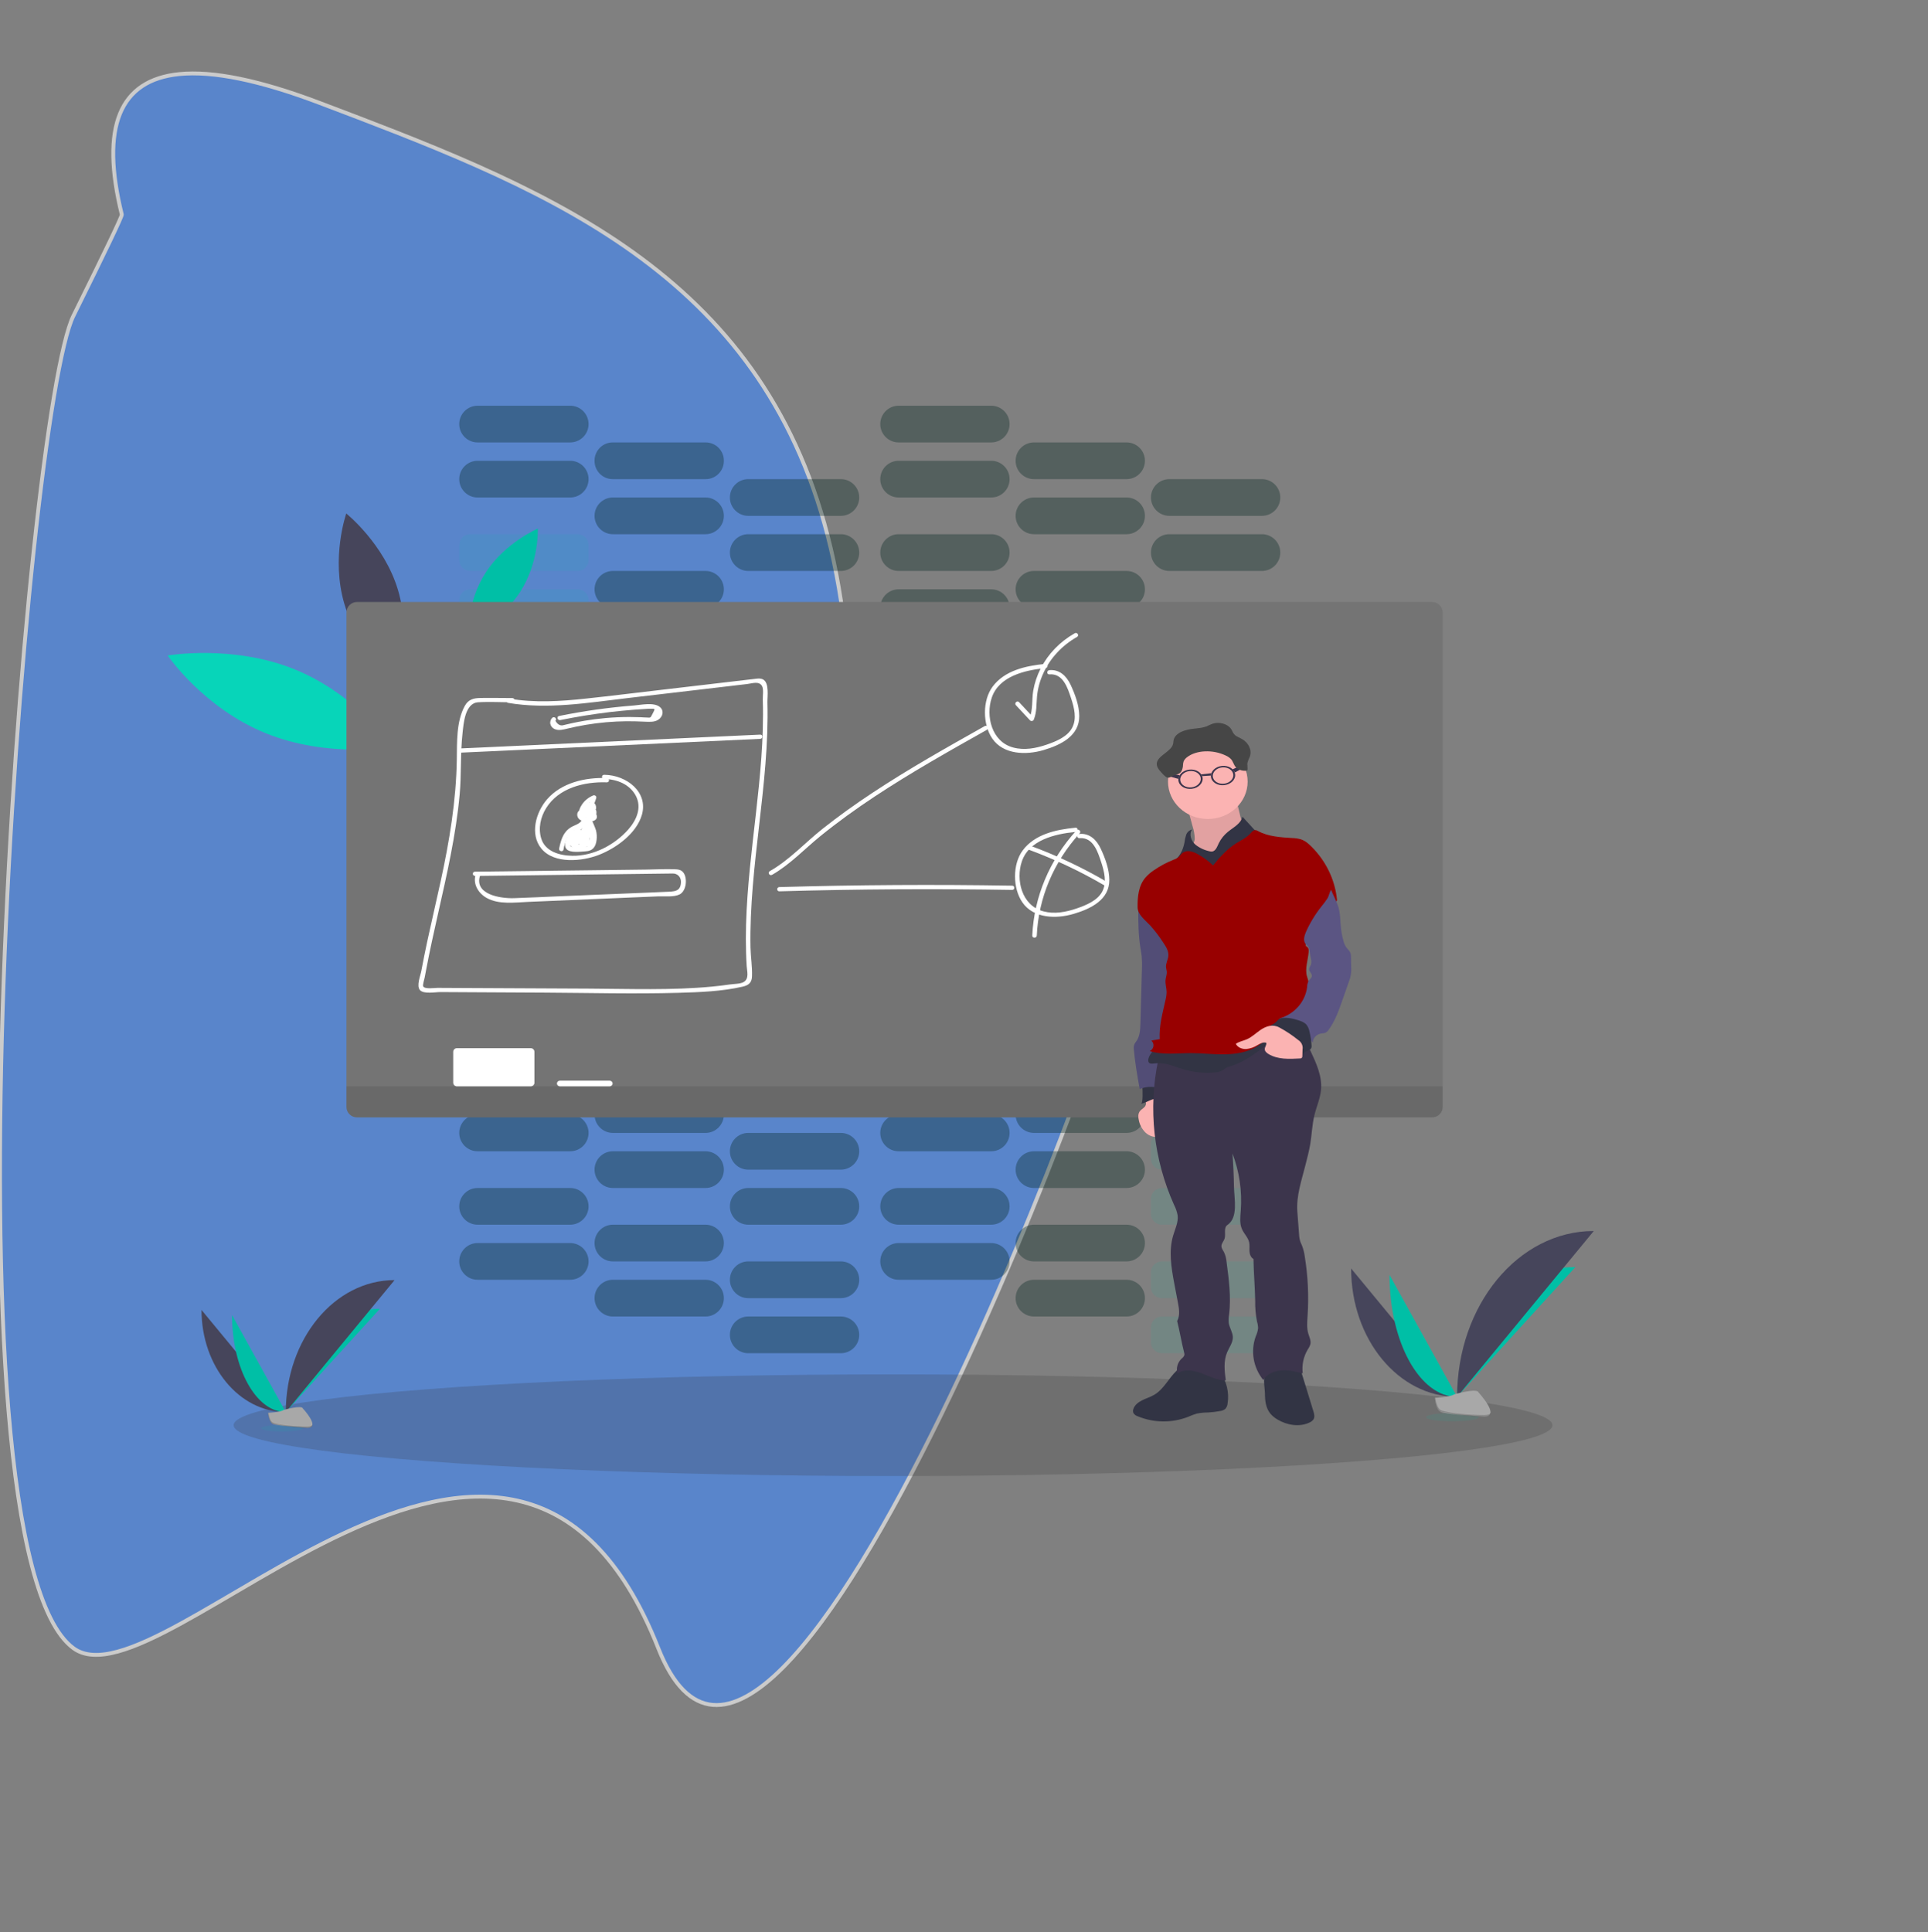 <?xml version="1.0" encoding="UTF-8" standalone="no"?><!-- Generator: Gravit.io --><svg xmlns="http://www.w3.org/2000/svg" xmlns:xlink="http://www.w3.org/1999/xlink" style="isolation:isolate" viewBox="0 0 499 500" width="499pt" height="500pt"><rect x="0" y="0" width="499" height="500" fill="#808080" stroke="none"/><defs><clipPath id="_clipPath_4k4k3A0QfoZRS8yXBX85HwP5mhrJqcZu"><rect width="499" height="500"/></clipPath></defs><g clip-path="url(#_clipPath_4k4k3A0QfoZRS8yXBX85HwP5mhrJqcZu)"><g opacity="0.72" style="mix-blend-mode:divide;"><path d=" M 31.524 55.538 Q 23.147 21.508 46.399 19.172 C 55.158 18.292 67.284 20.785 82.775 26.652 C 89.419 29.168 96.032 31.674 102.559 34.244 C 159.264 56.563 209.565 83.628 218.65 162.961 C 228.781 251.426 289.568 233.372 291.951 241.496 C 294.335 249.621 201.066 504.213 170.379 426.552 C 132.406 330.45 41.828 443.298 19.009 426.552 C -16.646 400.385 6.495 106.993 19.009 81.717 Q 31.524 56.441 31.524 55.538 Z " fill="rgb(74,134,232)" style=":undefined;" vector-effect="non-scaling-stroke" stroke-width="1" stroke="rgb(232,232,232)" stroke-linejoin="miter" stroke-linecap="square" stroke-miterlimit="3"/></g><g><g style="mix-blend-mode:normal;" opacity="0.1"><path d="M 121.662 152.51 L 149.528 152.51 C 151.074 152.51 152.33 153.765 152.33 155.312 L 152.33 159.208 C 152.33 160.755 151.074 162.01 149.528 162.01 L 121.662 162.01 C 120.116 162.01 118.86 160.755 118.86 159.208 L 118.86 155.312 C 118.86 153.765 120.116 152.51 121.662 152.51 Z" style="stroke:none;fill:#00BFA6;stroke-miterlimit:10;"/></g><g style="mix-blend-mode:normal;" opacity="0.1"><path d="M 156.682 162.01 L 184.548 162.01 C 186.094 162.01 187.35 163.265 187.35 164.812 L 187.35 168.708 C 187.35 170.255 186.094 171.51 184.548 171.51 L 156.682 171.51 C 155.136 171.51 153.88 170.255 153.88 168.708 L 153.88 164.812 C 153.88 163.265 155.136 162.01 156.682 162.01 Z" style="stroke:none;fill:#00BFA6;stroke-miterlimit:10;"/></g><g style="mix-blend-mode:normal;" opacity="0.1"><path d="M 191.712 171.51 L 219.578 171.51 C 221.124 171.51 222.38 172.765 222.38 174.312 L 222.38 178.208 C 222.38 179.755 221.124 181.01 219.578 181.01 L 191.712 181.01 C 190.166 181.01 188.91 179.755 188.91 178.208 L 188.91 174.312 C 188.91 172.765 190.166 171.51 191.712 171.51 Z" style="stroke:none;fill:#00BFA6;stroke-miterlimit:10;"/></g><g style="mix-blend-mode:normal;" opacity="0.1"><path d="M 121.662 138.25 L 149.528 138.25 C 151.074 138.25 152.33 139.507 152.33 141.055 L 152.33 144.955 C 152.33 146.503 151.074 147.76 149.528 147.76 L 121.662 147.76 C 120.116 147.76 118.86 146.503 118.86 144.955 L 118.86 141.055 C 118.86 139.507 120.116 138.25 121.662 138.25 Z" style="stroke:none;fill:#00BFA6;stroke-miterlimit:10;"/></g><g style="mix-blend-mode:normal;" opacity="0.35"><path d="M 158.631 147.76 L 182.599 147.76 C 185.221 147.76 187.35 149.888 187.35 152.51 L 187.35 152.51 C 187.35 155.132 185.221 157.26 182.599 157.26 L 158.631 157.26 C 156.009 157.26 153.88 155.132 153.88 152.51 L 153.88 152.51 C 153.88 149.888 156.009 147.76 158.631 147.76 Z" style="stroke:none;fill:#032420;stroke-miterlimit:10;"/></g><g style="mix-blend-mode:normal;" opacity="0.1"><path d="M 191.712 157.26 L 219.578 157.26 C 221.124 157.26 222.38 158.515 222.38 160.062 L 222.38 163.958 C 222.38 165.505 221.124 166.76 219.578 166.76 L 191.712 166.76 C 190.166 166.76 188.91 165.505 188.91 163.958 L 188.91 160.062 C 188.91 158.515 190.166 157.26 191.712 157.26 Z" style="stroke:none;fill:#00BFA6;stroke-miterlimit:10;"/></g><g style="mix-blend-mode:normal;" opacity="0.35"><path d="M 232.581 152.51 L 256.549 152.51 C 259.171 152.51 261.3 154.638 261.3 157.26 L 261.3 157.26 C 261.3 159.882 259.171 162.01 256.549 162.01 L 232.581 162.01 C 229.959 162.01 227.83 159.882 227.83 157.26 L 227.83 157.26 C 227.83 154.638 229.959 152.51 232.581 152.51 Z" style="stroke:none;fill:#032420;stroke-miterlimit:10;"/></g><g style="mix-blend-mode:normal;" opacity="0.1"><path d="M 265.662 162.01 L 293.528 162.01 C 295.074 162.01 296.33 163.265 296.33 164.812 L 296.33 168.708 C 296.33 170.255 295.074 171.51 293.528 171.51 L 265.662 171.51 C 264.116 171.51 262.86 170.255 262.86 168.708 L 262.86 164.812 C 262.86 163.265 264.116 162.01 265.662 162.01 Z" style="stroke:none;fill:#00BFA6;stroke-miterlimit:10;"/></g><g style="mix-blend-mode:normal;" opacity="0.1"><path d="M 300.692 171.51 L 328.558 171.51 C 330.104 171.51 331.36 172.765 331.36 174.312 L 331.36 178.208 C 331.36 179.755 330.104 181.01 328.558 181.01 L 300.692 181.01 C 299.146 181.01 297.89 179.755 297.89 178.208 L 297.89 174.312 C 297.89 172.765 299.146 171.51 300.692 171.51 Z" style="stroke:none;fill:#00BFA6;stroke-miterlimit:10;"/></g><g style="mix-blend-mode:normal;" opacity="0.35"><path d="M 232.581 138.25 L 256.549 138.25 C 259.171 138.25 261.3 140.381 261.3 143.005 L 261.3 143.005 C 261.3 145.629 259.171 147.76 256.549 147.76 L 232.581 147.76 C 229.959 147.76 227.83 145.629 227.83 143.005 L 227.83 143.005 C 227.83 140.381 229.959 138.25 232.581 138.25 Z" style="stroke:none;fill:#032420;stroke-miterlimit:10;"/></g><g style="mix-blend-mode:normal;" opacity="0.35"><path d="M 267.611 147.76 L 291.579 147.76 C 294.201 147.76 296.33 149.888 296.33 152.51 L 296.33 152.51 C 296.33 155.132 294.201 157.26 291.579 157.26 L 267.611 157.26 C 264.989 157.26 262.86 155.132 262.86 152.51 L 262.86 152.51 C 262.86 149.888 264.989 147.76 267.611 147.76 Z" style="stroke:none;fill:#032420;stroke-miterlimit:10;"/></g><g style="mix-blend-mode:normal;" opacity="0.1"><path d="M 300.692 157.26 L 328.558 157.26 C 330.104 157.26 331.36 158.515 331.36 160.062 L 331.36 163.958 C 331.36 165.505 330.104 166.76 328.558 166.76 L 300.692 166.76 C 299.146 166.76 297.89 165.505 297.89 163.958 L 297.89 160.062 C 297.89 158.515 299.146 157.26 300.692 157.26 Z" style="stroke:none;fill:#00BFA6;stroke-miterlimit:10;"/></g><g style="mix-blend-mode:normal;" opacity="0.35"><path d="M 123.611 119.25 L 147.579 119.25 C 150.201 119.25 152.33 121.378 152.33 124 L 152.33 124 C 152.33 126.622 150.201 128.75 147.579 128.75 L 123.611 128.75 C 120.989 128.75 118.86 126.622 118.86 124 L 118.86 124 C 118.86 121.378 120.989 119.25 123.611 119.25 Z" style="stroke:none;fill:#032420;stroke-miterlimit:10;"/></g><g style="mix-blend-mode:normal;" opacity="0.35"><path d="M 158.631 128.75 L 182.599 128.75 C 185.221 128.75 187.35 130.878 187.35 133.5 L 187.35 133.5 C 187.35 136.122 185.221 138.25 182.599 138.25 L 158.631 138.25 C 156.009 138.25 153.88 136.122 153.88 133.5 L 153.88 133.5 C 153.88 130.878 156.009 128.75 158.631 128.75 Z" style="stroke:none;fill:#032420;stroke-miterlimit:10;"/></g><g style="mix-blend-mode:normal;" opacity="0.35"><path d="M 193.661 138.25 L 217.629 138.25 C 220.251 138.25 222.38 140.381 222.38 143.005 L 222.38 143.005 C 222.38 145.629 220.251 147.76 217.629 147.76 L 193.661 147.76 C 191.039 147.76 188.91 145.629 188.91 143.005 L 188.91 143.005 C 188.91 140.381 191.039 138.25 193.661 138.25 Z" style="stroke:none;fill:#032420;stroke-miterlimit:10;"/></g><g style="mix-blend-mode:normal;" opacity="0.35"><path d="M 123.611 105 L 147.579 105 C 150.201 105 152.33 107.128 152.33 109.75 L 152.33 109.75 C 152.33 112.372 150.201 114.5 147.579 114.5 L 123.611 114.5 C 120.989 114.5 118.86 112.372 118.86 109.75 L 118.86 109.75 C 118.86 107.128 120.989 105 123.611 105 Z" style="stroke:none;fill:#032420;stroke-miterlimit:10;"/></g><g style="mix-blend-mode:normal;" opacity="0.35"><path d="M 158.583 114.5 L 182.647 114.5 C 185.243 114.5 187.35 116.607 187.35 119.203 L 187.35 119.298 C 187.35 121.893 185.243 124 182.647 124 L 158.583 124 C 155.987 124 153.88 121.893 153.88 119.298 L 153.88 119.203 C 153.88 116.607 155.987 114.5 158.583 114.5 Z" style="stroke:none;fill:#032420;stroke-miterlimit:10;"/></g><g style="mix-blend-mode:normal;" opacity="0.35"><path d="M 193.661 124 L 217.629 124 C 220.251 124 222.38 126.128 222.38 128.75 L 222.38 128.75 C 222.38 131.372 220.251 133.5 217.629 133.5 L 193.661 133.5 C 191.039 133.5 188.91 131.372 188.91 128.75 L 188.91 128.75 C 188.91 126.128 191.039 124 193.661 124 Z" style="stroke:none;fill:#032420;stroke-miterlimit:10;"/></g><g style="mix-blend-mode:normal;" opacity="0.35"><path d="M 232.581 119.25 L 256.549 119.25 C 259.171 119.25 261.3 121.378 261.3 124 L 261.3 124 C 261.3 126.622 259.171 128.75 256.549 128.75 L 232.581 128.75 C 229.959 128.75 227.83 126.622 227.83 124 L 227.83 124 C 227.83 121.378 229.959 119.25 232.581 119.25 Z" style="stroke:none;fill:#032420;stroke-miterlimit:10;"/></g><g style="mix-blend-mode:normal;" opacity="0.35"><path d="M 267.611 128.75 L 291.579 128.75 C 294.201 128.75 296.33 130.878 296.33 133.5 L 296.33 133.5 C 296.33 136.122 294.201 138.25 291.579 138.25 L 267.611 138.25 C 264.989 138.25 262.86 136.122 262.86 133.5 L 262.86 133.5 C 262.86 130.878 264.989 128.75 267.611 128.75 Z" style="stroke:none;fill:#032420;stroke-miterlimit:10;"/></g><g style="mix-blend-mode:normal;" opacity="0.35"><path d="M 302.641 138.25 L 326.609 138.25 C 329.231 138.25 331.36 140.381 331.36 143.005 L 331.36 143.005 C 331.36 145.629 329.231 147.76 326.609 147.76 L 302.641 147.76 C 300.019 147.76 297.89 145.629 297.89 143.005 L 297.89 143.005 C 297.89 140.381 300.019 138.25 302.641 138.25 Z" style="stroke:none;fill:#032420;stroke-miterlimit:10;"/></g><g style="mix-blend-mode:normal;" opacity="0.35"><path d="M 232.581 105 L 256.549 105 C 259.171 105 261.3 107.128 261.3 109.75 L 261.3 109.75 C 261.3 112.372 259.171 114.5 256.549 114.5 L 232.581 114.5 C 229.959 114.5 227.83 112.372 227.83 109.75 L 227.83 109.75 C 227.83 107.128 229.959 105 232.581 105 Z" style="stroke:none;fill:#032420;stroke-miterlimit:10;"/></g><g style="mix-blend-mode:normal;" opacity="0.35"><path d="M 267.611 114.5 L 291.579 114.5 C 294.201 114.5 296.33 116.628 296.33 119.25 L 296.33 119.25 C 296.33 121.872 294.201 124 291.579 124 L 267.611 124 C 264.989 124 262.86 121.872 262.86 119.25 L 262.86 119.25 C 262.86 116.628 264.989 114.5 267.611 114.5 Z" style="stroke:none;fill:#032420;stroke-miterlimit:10;"/></g><g style="mix-blend-mode:normal;" opacity="0.35"><path d="M 302.641 124 L 326.609 124 C 329.231 124 331.36 126.128 331.36 128.75 L 331.36 128.75 C 331.36 131.372 329.231 133.5 326.609 133.5 L 302.641 133.5 C 300.019 133.5 297.89 131.372 297.89 128.75 L 297.89 128.75 C 297.89 126.128 300.019 124 302.641 124 Z" style="stroke:none;fill:#032420;stroke-miterlimit:10;"/></g><g style="mix-blend-mode:normal;" opacity="0.35"><path d="M 123.611 321.7 L 147.579 321.7 C 150.201 321.7 152.33 323.828 152.33 326.45 L 152.33 326.45 C 152.33 329.072 150.201 331.2 147.579 331.2 L 123.611 331.2 C 120.989 331.2 118.86 329.072 118.86 326.45 L 118.86 326.45 C 118.86 323.828 120.989 321.7 123.611 321.7 Z" style="stroke:none;fill:#032420;stroke-miterlimit:10;"/></g><g style="mix-blend-mode:normal;" opacity="0.35"><path d="M 158.631 331.2 L 182.599 331.2 C 185.221 331.2 187.35 333.331 187.35 335.955 L 187.35 335.955 C 187.35 338.579 185.221 340.71 182.599 340.71 L 158.631 340.71 C 156.009 340.71 153.88 338.579 153.88 335.955 L 153.88 335.955 C 153.88 333.331 156.009 331.2 158.631 331.2 Z" style="stroke:none;fill:#032420;stroke-miterlimit:10;"/></g><g style="mix-blend-mode:normal;" opacity="0.35"><path d="M 193.661 340.71 L 217.629 340.71 C 220.251 340.71 222.38 342.838 222.38 345.46 L 222.38 345.46 C 222.38 348.082 220.251 350.21 217.629 350.21 L 193.661 350.21 C 191.039 350.21 188.91 348.082 188.91 345.46 L 188.91 345.46 C 188.91 342.838 191.039 340.71 193.661 340.71 Z" style="stroke:none;fill:#032420;stroke-miterlimit:10;"/></g><g style="mix-blend-mode:normal;" opacity="0.35"><path d="M 123.611 307.45 L 147.579 307.45 C 150.201 307.45 152.33 309.578 152.33 312.2 L 152.33 312.2 C 152.33 314.822 150.201 316.95 147.579 316.95 L 123.611 316.95 C 120.989 316.95 118.86 314.822 118.86 312.2 L 118.86 312.2 C 118.86 309.578 120.989 307.45 123.611 307.45 Z" style="stroke:none;fill:#032420;stroke-miterlimit:10;"/></g><g style="mix-blend-mode:normal;" opacity="0.35"><path d="M 158.631 316.95 L 182.599 316.95 C 185.221 316.95 187.35 319.078 187.35 321.7 L 187.35 321.7 C 187.35 324.322 185.221 326.45 182.599 326.45 L 158.631 326.45 C 156.009 326.45 153.88 324.322 153.88 321.7 L 153.88 321.7 C 153.88 319.078 156.009 316.95 158.631 316.95 Z" style="stroke:none;fill:#032420;stroke-miterlimit:10;"/></g><g style="mix-blend-mode:normal;" opacity="0.35"><path d="M 193.661 326.45 L 217.629 326.45 C 220.251 326.45 222.38 328.581 222.38 331.205 L 222.38 331.205 C 222.38 333.829 220.251 335.96 217.629 335.96 L 193.661 335.96 C 191.039 335.96 188.91 333.829 188.91 331.205 L 188.91 331.205 C 188.91 328.581 191.039 326.45 193.661 326.45 Z" style="stroke:none;fill:#032420;stroke-miterlimit:10;"/></g><g style="mix-blend-mode:normal;" opacity="0.35"><path d="M 232.581 321.7 L 256.549 321.7 C 259.171 321.7 261.3 323.828 261.3 326.45 L 261.3 326.45 C 261.3 329.072 259.171 331.2 256.549 331.2 L 232.581 331.2 C 229.959 331.2 227.83 329.072 227.83 326.45 L 227.83 326.45 C 227.83 323.828 229.959 321.7 232.581 321.7 Z" style="stroke:none;fill:#032420;stroke-miterlimit:10;"/></g><g style="mix-blend-mode:normal;" opacity="0.35"><path d="M 267.611 331.2 L 291.579 331.2 C 294.201 331.2 296.33 333.331 296.33 335.955 L 296.33 335.955 C 296.33 338.579 294.201 340.71 291.579 340.71 L 267.611 340.71 C 264.989 340.71 262.86 338.579 262.86 335.955 L 262.86 335.955 C 262.86 333.331 264.989 331.2 267.611 331.2 Z" style="stroke:none;fill:#032420;stroke-miterlimit:10;"/></g><g style="mix-blend-mode:normal;" opacity="0.1"><path d="M 300.692 340.71 L 328.558 340.71 C 330.104 340.71 331.36 341.965 331.36 343.512 L 331.36 347.408 C 331.36 348.955 330.104 350.21 328.558 350.21 L 300.692 350.21 C 299.146 350.21 297.89 348.955 297.89 347.408 L 297.89 343.512 C 297.89 341.965 299.146 340.71 300.692 340.71 Z" style="stroke:none;fill:#00BFA6;stroke-miterlimit:10;"/></g><g style="mix-blend-mode:normal;" opacity="0.35"><path d="M 232.581 307.45 L 256.549 307.45 C 259.171 307.45 261.3 309.578 261.3 312.2 L 261.3 312.2 C 261.3 314.822 259.171 316.95 256.549 316.95 L 232.581 316.95 C 229.959 316.95 227.83 314.822 227.83 312.2 L 227.83 312.2 C 227.83 309.578 229.959 307.45 232.581 307.45 Z" style="stroke:none;fill:#032420;stroke-miterlimit:10;"/></g><g style="mix-blend-mode:normal;" opacity="0.35"><path d="M 267.611 316.95 L 291.579 316.95 C 294.201 316.95 296.33 319.078 296.33 321.7 L 296.33 321.7 C 296.33 324.322 294.201 326.45 291.579 326.45 L 267.611 326.45 C 264.989 326.45 262.86 324.322 262.86 321.7 L 262.86 321.7 C 262.86 319.078 264.989 316.95 267.611 316.95 Z" style="stroke:none;fill:#032420;stroke-miterlimit:10;"/></g><g style="mix-blend-mode:normal;" opacity="0.1"><path d="M 300.692 326.45 L 328.558 326.45 C 330.104 326.45 331.36 327.707 331.36 329.255 L 331.36 333.155 C 331.36 334.703 330.104 335.96 328.558 335.96 L 300.692 335.96 C 299.146 335.96 297.89 334.703 297.89 333.155 L 297.89 329.255 C 297.89 327.707 299.146 326.45 300.692 326.45 Z" style="stroke:none;fill:#00BFA6;stroke-miterlimit:10;"/></g><g style="mix-blend-mode:normal;" opacity="0.35"><path d="M 123.611 288.45 L 147.579 288.45 C 150.201 288.45 152.33 290.578 152.33 293.2 L 152.33 293.2 C 152.33 295.822 150.201 297.95 147.579 297.95 L 123.611 297.95 C 120.989 297.95 118.86 295.822 118.86 293.2 L 118.86 293.2 C 118.86 290.578 120.989 288.45 123.611 288.45 Z" style="stroke:none;fill:#032420;stroke-miterlimit:10;"/></g><g style="mix-blend-mode:normal;" opacity="0.35"><path d="M 158.631 297.95 L 182.599 297.95 C 185.221 297.95 187.35 300.078 187.35 302.7 L 187.35 302.7 C 187.35 305.322 185.221 307.45 182.599 307.45 L 158.631 307.45 C 156.009 307.45 153.88 305.322 153.88 302.7 L 153.88 302.7 C 153.88 300.078 156.009 297.95 158.631 297.95 Z" style="stroke:none;fill:#032420;stroke-miterlimit:10;"/></g><g style="mix-blend-mode:normal;" opacity="0.35"><path d="M 193.661 307.45 L 217.629 307.45 C 220.251 307.45 222.38 309.578 222.38 312.2 L 222.38 312.2 C 222.38 314.822 220.251 316.95 217.629 316.95 L 193.661 316.95 C 191.039 316.95 188.91 314.822 188.91 312.2 L 188.91 312.2 C 188.91 309.578 191.039 307.45 193.661 307.45 Z" style="stroke:none;fill:#032420;stroke-miterlimit:10;"/></g><g style="mix-blend-mode:normal;" opacity="0.1"><path d="M 121.662 274.2 L 149.528 274.2 C 151.074 274.2 152.33 275.455 152.33 277.002 L 152.33 280.898 C 152.33 282.445 151.074 283.7 149.528 283.7 L 121.662 283.7 C 120.116 283.7 118.86 282.445 118.86 280.898 L 118.86 277.002 C 118.86 275.455 120.116 274.2 121.662 274.2 Z" style="stroke:none;fill:#00BFA6;stroke-miterlimit:10;"/></g><g style="mix-blend-mode:normal;" opacity="0.35"><path d="M 158.631 283.7 L 182.599 283.7 C 185.221 283.7 187.35 285.828 187.35 288.45 L 187.35 288.45 C 187.35 291.072 185.221 293.2 182.599 293.2 L 158.631 293.2 C 156.009 293.2 153.88 291.072 153.88 288.45 L 153.88 288.45 C 153.88 285.828 156.009 283.7 158.631 283.7 Z" style="stroke:none;fill:#032420;stroke-miterlimit:10;"/></g><g style="mix-blend-mode:normal;" opacity="0.35"><path d="M 193.661 293.2 L 217.629 293.2 C 220.251 293.2 222.38 295.328 222.38 297.95 L 222.38 297.95 C 222.38 300.572 220.251 302.7 217.629 302.7 L 193.661 302.7 C 191.039 302.7 188.91 300.572 188.91 297.95 L 188.91 297.95 C 188.91 295.328 191.039 293.2 193.661 293.2 Z" style="stroke:none;fill:#032420;stroke-miterlimit:10;"/></g><g style="mix-blend-mode:normal;" opacity="0.35"><path d="M 232.581 288.45 L 256.549 288.45 C 259.171 288.45 261.3 290.578 261.3 293.2 L 261.3 293.2 C 261.3 295.822 259.171 297.95 256.549 297.95 L 232.581 297.95 C 229.959 297.95 227.83 295.822 227.83 293.2 L 227.83 293.2 C 227.83 290.578 229.959 288.45 232.581 288.45 Z" style="stroke:none;fill:#032420;stroke-miterlimit:10;"/></g><g style="mix-blend-mode:normal;" opacity="0.35"><path d="M 267.611 297.95 L 291.579 297.95 C 294.201 297.95 296.33 300.078 296.33 302.7 L 296.33 302.7 C 296.33 305.322 294.201 307.45 291.579 307.45 L 267.611 307.45 C 264.989 307.45 262.86 305.322 262.86 302.7 L 262.86 302.7 C 262.86 300.078 264.989 297.95 267.611 297.95 Z" style="stroke:none;fill:#032420;stroke-miterlimit:10;"/></g><g style="mix-blend-mode:normal;" opacity="0.1"><path d="M 300.692 307.45 L 328.558 307.45 C 330.104 307.45 331.36 308.705 331.36 310.252 L 331.36 314.148 C 331.36 315.695 330.104 316.95 328.558 316.95 L 300.692 316.95 C 299.146 316.95 297.89 315.695 297.89 314.148 L 297.89 310.252 C 297.89 308.705 299.146 307.45 300.692 307.45 Z" style="stroke:none;fill:#00BFA6;stroke-miterlimit:10;"/></g><g style="mix-blend-mode:normal;" opacity="0.1"><path d="M 230.632 274.2 L 258.498 274.2 C 260.044 274.2 261.3 275.455 261.3 277.002 L 261.3 280.898 C 261.3 282.445 260.044 283.7 258.498 283.7 L 230.632 283.7 C 229.086 283.7 227.83 282.445 227.83 280.898 L 227.83 277.002 C 227.83 275.455 229.086 274.2 230.632 274.2 Z" style="stroke:none;fill:#00BFA6;stroke-miterlimit:10;"/></g><g style="mix-blend-mode:normal;" opacity="0.35"><path d="M 267.611 283.7 L 291.579 283.7 C 294.201 283.7 296.33 285.828 296.33 288.45 L 296.33 288.45 C 296.33 291.072 294.201 293.2 291.579 293.2 L 267.611 293.2 C 264.989 293.2 262.86 291.072 262.86 288.45 L 262.86 288.45 C 262.86 285.828 264.989 283.7 267.611 283.7 Z" style="stroke:none;fill:#032420;stroke-miterlimit:10;"/></g><g style="mix-blend-mode:normal;" opacity="0.1"><path d="M 300.692 293.2 L 328.558 293.2 C 330.104 293.2 331.36 294.455 331.36 296.002 L 331.36 299.898 C 331.36 301.445 330.104 302.7 328.558 302.7 L 300.692 302.7 C 299.146 302.7 297.89 301.445 297.89 299.898 L 297.89 296.002 C 297.89 294.455 299.146 293.2 300.692 293.2 Z" style="stroke:none;fill:#00BFA6;stroke-miterlimit:10;"/></g><g opacity="0.21"><ellipse vector-effect="non-scaling-stroke" cx="231.139" cy="368.844" rx="170.662" ry="13.156" fill="rgb(46,46,46)" style="mix-blend-mode:linear_burn;"/></g><path d=" M 76.348 173.263 C 92.442 179.812 101.689 193.362 101.689 193.362 C 101.689 193.362 84.841 196.286 68.743 189.741 C 52.646 183.196 43.403 169.642 43.403 169.642 C 43.403 169.642 60.251 166.715 76.348 173.263 Z " fill="rgb(7,213,185)"/><path d=" M 125.737 148.121 C 130.715 140.447 139.192 136.793 139.192 136.793 C 139.192 136.793 139.581 145.541 134.619 153.194 C 129.656 160.846 121.16 164.497 121.16 164.497 C 121.16 164.497 120.755 155.752 125.737 148.121 Z " fill="rgb(0,191,166)"/><path d=" M 89.145 156.333 C 92.706 168.268 102.522 176.125 102.522 176.125 C 102.522 176.125 106.565 164.624 103.004 152.686 C 99.443 140.747 89.624 132.894 89.624 132.894 C 89.624 132.894 85.58 144.394 89.145 156.333 Z " fill="rgb(70,69,91)"/><path d="M 92.389 155.8 L 370.671 155.8 C 372.172 155.8 373.39 157.018 373.39 158.519 L 373.39 286.461 C 373.39 287.962 372.172 289.18 370.671 289.18 L 92.389 289.18 C 90.888 289.18 89.67 287.962 89.67 286.461 L 89.67 158.519 C 89.67 157.018 90.888 155.8 92.389 155.8 Z" style="stroke:none;fill:#747474;stroke-miterlimit:10;"/><g opacity="0.1"><path d=" M 89.667 281.14 L 373.39 281.14 L 373.39 286.545 C 373.39 287.243 373.094 287.914 372.568 288.408 C 372.042 288.902 371.328 289.179 370.584 289.179 L 92.473 289.179 C 90.923 289.179 89.667 288 89.667 286.545 L 89.667 281.14 Z " fill="rgb(0,0,0)"/></g><path d="M 118.243 271.27 L 137.377 271.27 C 137.897 271.27 138.32 271.693 138.32 272.213 L 138.32 280.197 C 138.32 280.717 137.897 281.14 137.377 281.14 L 118.243 281.14 C 117.723 281.14 117.3 280.717 117.3 280.197 L 117.3 272.213 C 117.3 271.693 117.723 271.27 118.243 271.27 Z" style="stroke:none;fill:#FFFFFF;stroke-miterlimit:10;"/><path d="M 144.904 279.68 L 157.796 279.68 C 158.212 279.68 158.55 280.007 158.55 280.41 L 158.55 280.41 C 158.55 280.813 158.212 281.14 157.796 281.14 L 144.904 281.14 C 144.488 281.14 144.15 280.813 144.15 280.41 L 144.15 280.41 C 144.15 280.007 144.488 279.68 144.904 279.68 Z" style="stroke:none;fill:#FFFFFF;stroke-miterlimit:10;"/><path d=" M 131.369 181.88 C 141.64 183.66 152.117 181.88 162.345 180.674 L 193.43 177.02 C 194.687 176.87 196.516 176.165 197.256 177.608 C 197.672 178.416 197.392 180.166 197.423 181.095 C 197.505 183.653 197.497 186.211 197.423 188.769 C 197.283 193.658 196.901 198.537 196.415 203.404 C 195.469 212.931 194.13 222.407 193.461 231.971 C 193.118 236.838 192.947 241.72 193.099 246.588 C 193.134 247.75 193.185 248.912 193.259 250.071 C 193.34 251.368 193.959 253.294 192.453 254.16 C 191.593 254.657 189.9 254.631 188.915 254.777 C 187.358 255.008 185.802 255.19 184.214 255.34 C 173.748 256.323 163.147 255.914 152.642 255.855 L 120.923 255.702 L 113.186 255.662 C 112.485 255.662 109.959 256.056 109.527 255.274 C 109.344 254.942 109.831 253.385 109.916 252.968 Q 110.095 251.938 110.306 250.911 C 111.208 246.106 112.275 241.329 113.349 236.557 C 115.657 226.325 118.019 216.041 118.969 205.59 C 119.44 200.346 119.129 195.054 119.705 189.821 C 119.973 187.391 120.292 181.968 123.737 181.752 C 126.656 181.57 129.66 181.752 132.587 181.752 C 132.909 181.752 133.171 181.507 133.171 181.204 C 133.171 180.901 132.909 180.656 132.587 180.656 C 129.824 180.656 127.057 180.587 124.293 180.638 C 122.456 180.671 121.18 181.08 120.304 182.666 C 118.066 186.737 118.296 192.167 118.226 196.611 C 118.058 207.249 116.319 217.66 114.054 228.064 C 112.913 233.301 111.683 238.519 110.551 243.759 C 110.018 246.263 109.508 248.773 109.041 251.291 C 108.823 252.49 107.721 255.132 108.69 256.232 C 109.659 257.332 112.641 256.74 113.976 256.747 L 123.262 256.798 L 141.056 256.893 C 152.553 256.955 164.088 257.259 175.581 256.941 C 181.069 256.787 186.868 256.575 192.212 255.344 C 193.803 254.978 194.57 254.291 194.632 252.698 C 194.726 250.228 194.298 247.681 194.243 245.199 C 193.854 223.967 199.167 203.032 198.622 181.793 C 198.587 180.349 199.167 176.709 197.485 175.836 C 196.73 175.441 195.749 175.657 194.955 175.745 C 193.438 175.909 191.924 176.11 190.406 176.278 L 170.693 178.588 C 164.392 179.319 158.095 180.108 151.782 180.78 C 145.1 181.511 138.351 181.946 131.692 180.78 C 130.956 180.652 130.641 181.709 131.38 181.836 L 131.369 181.88 Z " fill="rgb(255,255,255)"/><path d=" M 118.977 194.798 L 196.746 191.217 C 197.497 191.181 197.501 190.084 196.746 190.121 L 118.977 193.702 C 118.23 193.735 118.226 194.831 118.977 194.798 Z " fill="rgb(255,255,255)"/><path d=" M 142.936 185.761 C 142.494 186.201 142.312 186.817 142.45 187.407 C 142.588 187.997 143.028 188.485 143.625 188.71 C 144.671 189.16 145.901 188.783 146.94 188.539 C 148.497 188.173 150.054 187.848 151.654 187.581 C 155.135 187.002 158.662 186.694 162.197 186.66 C 163.808 186.642 165.408 186.711 167.019 186.777 C 168.187 186.821 169.444 186.909 170.432 186.229 C 171.561 185.454 171.927 183.941 170.822 182.999 C 169.265 181.665 165.91 182.439 164.112 182.578 C 157.587 183.087 151.105 183.995 144.707 185.297 C 143.975 185.443 144.282 186.503 145.018 186.353 Q 151.35 185.071 157.78 184.292 Q 160.94 183.927 164.112 183.675 C 165.108 183.598 166.104 183.528 167.101 183.474 C 167.49 183.452 167.903 183.411 168.3 183.422 C 169.533 183.448 169.677 183.24 168.938 184.639 C 168.28 185.878 168.49 185.736 167.35 185.695 C 166.867 185.695 166.385 185.644 165.902 185.622 Q 164.419 185.564 162.936 185.56 Q 159.78 185.56 156.639 185.845 C 154.865 186.006 153.094 186.233 151.338 186.525 C 150.241 186.708 149.151 186.92 148.065 187.154 C 147.587 187.26 147.104 187.369 146.625 187.482 C 146.396 187.541 146.162 187.592 145.932 187.647 Q 144.656 188.063 143.757 186.551 C 144.278 186.043 143.457 185.264 142.932 185.776 L 142.936 185.761 Z " fill="rgb(255,255,255)"/><path d=" M 157.032 201.358 C 151.401 201.153 145.318 202.582 141.609 206.84 C 138.705 210.169 137.051 215.88 140.126 219.63 C 143.43 223.65 150.677 222.941 155.047 221.227 C 159.671 219.4 164.731 215.632 166.12 210.918 C 167.852 205.031 162.228 200.58 156.371 200.514 C 155.62 200.514 155.62 201.61 156.371 201.61 C 159.71 201.647 162.987 202.991 164.544 205.911 C 166.175 208.988 164.77 212.219 162.598 214.682 C 159.118 218.603 153.677 221.559 148.135 221.475 C 144.808 221.428 141.13 220.357 140.098 217.061 C 139.25 214.389 139.896 211.47 141.375 209.102 C 144.574 203.985 151.085 202.253 157.056 202.473 C 157.807 202.498 157.807 201.402 157.056 201.376 L 157.032 201.358 Z " fill="rgb(255,255,255)"/><path d=" M 151.44 209.478 C 150.952 209.308 150.405 209.385 149.991 209.682 C 149.577 209.978 149.354 210.453 149.4 210.94 C 149.517 212.365 151.191 212.767 152.448 212.683 C 153.533 212.595 154.802 212.219 154.421 210.943 C 154.279 210.487 153.932 210.11 153.471 209.913 C 153.123 209.783 152.745 209.739 152.374 209.785 C 152.23 209.785 150.91 210.238 151.471 209.694 L 150.552 209.58 C 150.759 209.771 150.862 210.04 150.832 210.311 C 150.836 210.505 150.948 210.684 151.128 210.78 C 151.307 210.877 151.528 210.878 151.708 210.783 C 151.98 210.676 152.294 210.722 152.517 210.904 C 152.741 211.085 152.836 211.369 152.763 211.638 C 152.698 211.899 152.843 212.166 153.106 212.271 C 153.369 212.375 153.674 212.287 153.829 212.062 C 154.218 211.404 154.689 210.096 154.106 209.409 C 153.716 208.944 152.965 209.083 152.498 209.354 C 152.21 209.545 151.942 209.762 151.696 210.001 C 151.226 210.392 150.918 210.574 151.093 209.825 C 151.385 208.462 152.771 207.377 154.036 206.832 L 153.179 206.215 C 152.73 207.799 151.928 209.275 150.825 210.545 L 151.821 210.932 C 151.763 209.904 152.398 208.953 153.409 208.553 L 152.837 208.553 L 153.14 209.021 C 153.028 209.712 154.152 210.008 154.265 209.31 C 154.413 208.407 153.806 207.234 152.681 207.676 C 151.338 208.203 150.642 209.646 150.669 210.932 C 150.669 211.371 151.331 211.711 151.669 211.323 C 152.907 209.912 153.81 208.268 154.32 206.503 C 154.375 206.289 154.29 206.065 154.104 205.931 C 153.918 205.797 153.665 205.78 153.46 205.886 C 152.294 206.381 151.308 207.186 150.626 208.203 C 150.151 208.933 149.556 210.074 150.038 210.914 C 150.198 211.186 150.467 211.386 150.785 211.471 C 151.103 211.555 151.444 211.516 151.731 211.364 C 152.091 211.163 152.42 210.917 152.708 210.633 C 152.852 210.512 153.012 210.304 153.203 210.267 C 153.374 210.158 153.366 210.22 153.175 210.461 C 153.173 210.84 153.055 211.21 152.837 211.528 L 153.903 211.948 C 154.099 211.251 153.841 210.511 153.243 210.059 C 152.645 209.606 151.82 209.526 151.136 209.854 L 152.016 210.329 C 152.034 209.864 151.878 209.408 151.576 209.039 C 151.483 208.895 151.325 208.799 151.147 208.777 C 150.97 208.755 150.791 208.81 150.661 208.926 C 150.07 209.507 149.957 210.512 150.7 211.049 C 151.257 211.448 151.529 211.049 152.14 210.958 C 154.215 210.706 153.004 211.583 152.272 211.612 C 151.945 211.645 151.614 211.623 151.296 211.546 Q 150.077 211.159 151.144 210.549 C 151.84 210.815 152.14 209.756 151.455 209.493 L 151.44 209.478 Z " fill="rgb(255,255,255)"/><path d=" M 150.502 211.481 C 150.98 212.942 149.003 213.425 148.065 213.929 C 147.407 214.276 146.833 214.747 146.38 215.314 C 145.399 216.549 145.033 218.121 144.71 219.601 C 144.563 220.291 145.687 220.584 145.839 219.893 C 146.017 218.805 146.348 217.745 146.824 216.739 C 147.524 215.431 148.528 214.992 149.836 214.32 C 151.144 213.648 152.09 212.606 151.626 211.188 C 151.408 210.516 150.28 210.804 150.502 211.481 L 150.502 211.481 Z " fill="rgb(255,255,255)"/><path d=" M 152.448 210.746 C 151.871 210.821 151.449 211.296 151.475 211.842 C 151.475 212.277 151.782 212.555 151.992 212.902 C 152.491 213.612 152.872 214.39 153.121 215.208 C 153.308 215.994 153.491 217.401 153.055 218.131 C 152.249 219.487 150.794 219.228 149.552 219.228 C 148.384 219.228 147.481 219.593 147.52 218.066 C 147.544 217.207 148.182 216.337 148.688 215.661 L 147.622 215.53 C 147.847 216.645 147.965 217.778 147.976 218.914 C 147.976 219.421 148.805 219.703 149.062 219.188 C 149.687 217.952 150.184 216.662 150.544 215.336 L 149.396 215.19 L 149.599 217.967 C 149.606 218.21 149.782 218.421 150.032 218.485 C 150.282 218.549 150.547 218.451 150.685 218.245 C 150.821 218.104 150.921 217.935 150.976 217.751 C 151.015 217.58 150.657 216.421 150.513 216.834 L 151.658 216.98 L 151.739 214.342 L 150.572 214.488 C 150.818 215.232 150.893 216.017 150.79 216.79 C 150.716 217.401 151.809 217.539 151.957 216.937 L 152.689 213.392 L 151.623 213.52 C 151.876 214.01 151.946 214.566 151.821 215.098 C 151.735 215.8 152.903 215.793 152.989 215.098 C 153.088 214.371 152.964 213.632 152.631 212.968 C 152.51 212.781 152.283 212.679 152.052 212.707 C 151.821 212.736 151.629 212.89 151.564 213.099 L 150.829 216.644 L 151.977 216.79 C 152.093 215.919 152.004 215.035 151.716 214.199 C 151.635 213.939 151.365 213.774 151.079 213.809 C 150.793 213.845 150.577 214.071 150.572 214.342 L 150.49 216.98 C 150.49 217.62 151.436 217.711 151.638 217.127 L 151.7 216.947 C 151.755 216.758 151.699 216.555 151.552 216.414 C 150.342 215.179 150.097 217.145 149.677 217.689 L 150.766 217.967 L 150.564 215.19 C 150.521 214.598 149.587 214.415 149.416 215.044 C 149.087 216.28 148.631 217.483 148.054 218.636 L 149.143 218.914 C 149.131 217.68 149.001 216.449 148.754 215.237 C 148.653 214.733 147.949 214.755 147.688 215.106 C 146.909 216.158 145.563 218.457 146.602 219.717 C 147.509 220.814 150.362 220.39 151.58 220.32 C 153.502 220.218 154.199 219.074 154.409 217.371 C 154.509 216.556 154.461 215.73 154.265 214.93 C 154.16 214.499 153.098 211.766 152.778 211.82 C 153.518 211.693 153.203 210.633 152.467 210.761 L 152.448 210.746 Z " fill="rgb(255,255,255)"/><path d=" M 150.177 213.062 L 146.989 217.012 L 147.997 217.564 L 150.332 214.392 L 149.266 213.968 L 148.102 218.138 C 148.037 218.399 148.182 218.667 148.445 218.771 C 148.709 218.876 149.014 218.787 149.169 218.562 C 149.698 217.738 150.293 216.953 150.947 216.212 L 149.974 215.679 C 149.713 216.623 149.209 217.492 148.507 218.211 L 149.484 218.745 C 149.544 218.24 149.687 217.747 149.908 217.283 C 150.208 216.651 149.258 216.092 148.9 216.727 C 148.571 217.307 148.195 217.861 147.775 218.387 L 148.842 218.518 L 149.079 217.477 L 148.013 217.345 L 148.184 218.259 C 148.241 218.446 148.399 218.59 148.599 218.64 C 148.8 218.689 149.013 218.636 149.161 218.5 C 150.148 217.541 150.939 216.42 151.496 215.193 L 150.492 215.193 C 150.756 215.65 150.941 216.143 151.041 216.654 C 151.181 217.312 152.111 217.067 152.185 216.508 C 152.352 215.284 152.438 214.051 152.442 212.817 L 151.274 212.817 L 151.274 215.116 C 151.274 215.712 152.313 215.887 152.422 215.262 C 152.499 214.708 152.694 214.173 152.994 213.691 L 151.971 213.691 C 152.217 214.064 152.352 214.494 152.36 214.933 C 152.36 215.236 152.621 215.481 152.944 215.481 C 153.266 215.481 153.528 215.236 153.528 214.933 L 153.675 214.202 L 152.551 214.202 C 152.664 214.849 153.092 218.492 151.57 218.065 C 151.313 218.006 151.239 218.021 151.348 218.105 L 151.694 217.411 L 152.508 215.792 L 151.418 215.514 C 151.488 216.267 151.562 217.341 151.08 217.985 C 150.69 218.507 149.492 218.715 148.881 218.408 C 148.477 218.138 148.132 217.799 147.865 217.407 L 147.067 218.138 C 147.713 218.58 148.76 219.666 149.593 219.728 C 150.227 219.775 150.76 219.282 151.177 218.887 C 152.468 217.635 153.156 215.94 153.08 214.199 C 153.08 213.896 152.819 213.65 152.496 213.65 C 152.174 213.65 151.912 213.896 151.912 214.199 L 151.912 215.448 C 151.912 215.751 152.174 215.997 152.496 215.997 C 152.819 215.997 153.08 215.751 153.08 215.448 L 153.08 212.382 C 153.08 212.08 152.819 211.834 152.496 211.834 C 152.174 211.834 151.912 212.08 151.912 212.382 C 151.91 213.117 151.843 213.851 151.71 214.575 L 152.858 214.721 C 152.767 213.848 152.724 212.971 152.73 212.094 C 152.726 211.822 152.511 211.594 152.225 211.558 C 151.938 211.521 151.666 211.687 151.585 211.948 C 151.41 212.646 151.196 213.333 150.99 214.016 L 152.056 213.884 L 151.975 213.592 C 151.92 212.894 150.753 212.89 150.807 213.592 C 150.82 213.888 150.902 214.177 151.048 214.44 C 151.274 214.886 151.979 214.729 152.115 214.308 C 152.337 213.621 152.535 212.934 152.71 212.24 L 151.562 212.094 C 151.556 212.971 151.599 213.848 151.691 214.721 C 151.749 215.284 152.714 215.525 152.835 214.867 C 152.99 214.042 153.072 213.206 153.08 212.368 L 151.912 212.368 L 151.912 215.434 L 153.08 215.434 L 153.08 214.184 L 151.912 214.184 C 151.981 215.563 151.471 216.911 150.492 217.941 C 150.34 218.103 150.176 218.254 150.001 218.394 C 149.725 218.642 149.472 218.606 149.25 218.281 C 148.698 218.065 148.126 217.509 147.643 217.184 C 147.16 216.859 146.499 217.502 146.841 217.933 C 147.736 219.052 149.071 220.298 150.733 219.761 C 152.481 219.18 152.718 216.958 152.586 215.496 C 152.543 215.01 151.768 214.681 151.5 215.222 C 151.111 215.993 150.721 216.76 150.332 217.535 C 150.196 217.805 149.943 218.178 149.982 218.5 C 150.11 219.322 151.173 219.187 151.827 219.139 C 154.36 218.96 153.96 215.587 153.668 213.892 C 153.57 213.329 152.699 213.417 152.543 213.892 C 152.419 214.225 152.355 214.576 152.352 214.929 L 153.52 214.929 C 153.477 214.301 153.29 213.689 152.971 213.135 C 152.865 212.969 152.673 212.867 152.467 212.867 C 152.261 212.867 152.069 212.969 151.963 213.135 C 151.615 213.699 151.38 214.319 151.27 214.962 L 152.438 215.109 L 152.438 212.81 C 152.438 212.507 152.176 212.262 151.854 212.262 C 151.532 212.262 151.27 212.507 151.27 212.81 C 151.266 214.044 151.181 215.277 151.013 216.501 L 152.161 216.355 C 152.029 215.757 151.805 215.181 151.496 214.644 C 151.39 214.478 151.198 214.376 150.992 214.376 C 150.785 214.376 150.594 214.478 150.488 214.644 C 149.98 215.789 149.251 216.835 148.336 217.729 L 149.313 217.97 L 149.141 217.056 C 149.052 216.57 148.32 216.556 148.075 216.925 C 147.684 217.48 147.556 218.163 147.721 218.81 C 147.818 219.329 148.519 219.275 148.787 218.942 C 149.207 218.418 149.583 217.865 149.912 217.287 L 148.904 216.731 C 148.635 217.277 148.451 217.857 148.359 218.452 C 148.289 218.935 148.9 219.439 149.336 218.986 C 150.173 218.126 150.778 217.091 151.103 215.967 C 151.247 215.47 150.515 214.999 150.126 215.434 C 149.41 216.239 148.759 217.095 148.18 217.992 L 149.246 218.416 L 150.433 214.261 C 150.498 213.999 150.353 213.732 150.09 213.628 C 149.827 213.523 149.522 213.611 149.367 213.837 L 147.032 217.012 C 146.596 217.601 147.596 218.109 148.04 217.564 L 151.216 213.618 C 151.667 213.055 150.655 212.521 150.208 213.062 L 150.177 213.062 Z " fill="rgb(255,255,255)"/><path d=" M 199.84 226.398 C 204.51 223.715 208.223 219.714 212.349 216.366 C 216.824 212.738 221.522 209.357 226.36 206.156 C 235.755 199.944 245.621 194.385 255.479 188.842 C 255.745 188.684 255.83 188.357 255.671 188.103 C 255.513 187.848 255.169 187.756 254.892 187.895 C 245.033 193.439 235.163 198.986 225.768 205.21 C 221.335 208.133 217.007 211.232 212.858 214.521 C 208.344 218.102 204.323 222.561 199.237 225.451 C 198.594 225.817 199.182 226.767 199.824 226.398 L 199.84 226.398 Z " fill="rgb(255,255,255)"/><path d=" M 270.553 171.82 C 265.493 172.302 260.044 173.512 256.931 177.667 C 254.242 181.241 254.3 187.475 256.826 191.144 C 259.694 195.314 265.555 195.464 270.109 194.115 C 274.663 192.767 279.376 190.402 279.333 185.293 C 279.31 182.553 278.255 179.699 277.091 177.214 C 276.087 175.069 274.308 173.194 271.615 173.431 C 270.872 173.497 270.864 174.594 271.615 174.528 C 275.223 174.213 276.383 178.237 277.239 180.777 C 278.018 183.148 278.738 185.955 277.515 188.312 C 276.293 190.669 273.347 191.871 270.829 192.734 C 268.105 193.662 265.112 194.228 262.267 193.465 C 256.631 191.985 255.074 185.279 256.697 180.521 C 258.566 175.039 265.182 173.428 270.572 172.916 C 271.312 172.847 271.319 171.75 270.572 171.82 L 270.553 171.82 Z " fill="rgb(255,255,255)"/><path d=" M 278.337 214.21 C 273.277 214.693 267.828 215.902 264.715 220.057 C 262.025 223.631 262.084 229.866 264.61 233.535 C 267.478 237.704 273.339 237.854 277.893 236.506 C 282.447 235.157 287.16 232.793 287.117 227.684 C 287.094 224.943 286.039 222.089 284.875 219.604 C 283.871 217.459 282.092 215.584 279.399 215.822 C 278.656 215.888 278.648 216.984 279.399 216.918 C 283.007 216.604 284.167 220.627 285.023 223.167 C 285.801 225.539 286.521 228.345 285.299 230.702 C 284.077 233.06 281.131 234.262 278.613 235.124 C 275.889 236.052 272.896 236.619 270.051 235.855 C 264.415 234.375 262.858 227.669 264.481 222.911 C 266.349 217.43 272.966 215.818 278.356 215.307 C 279.096 215.237 279.103 214.141 278.356 214.21 L 278.337 214.21 Z " fill="rgb(255,255,255)"/><path d=" M 262.921 182.494 L 266.606 186.441 C 266.755 186.575 266.967 186.627 267.167 186.577 C 267.366 186.527 267.522 186.382 267.579 186.196 C 268.358 184.274 268.21 182.282 268.393 180.261 C 268.594 178.173 269.153 176.128 270.047 174.206 C 271.842 170.308 274.887 167.032 278.757 164.833 C 279.399 164.467 278.811 163.517 278.169 163.886 C 274.353 166.044 271.292 169.202 269.362 172.971 C 268.417 174.805 267.761 176.759 267.416 178.77 C 267.027 181.142 267.381 183.627 266.447 185.904 L 267.424 185.659 L 263.757 181.719 C 263.259 181.19 262.438 181.968 262.932 182.494 L 262.921 182.494 Z " fill="rgb(255,255,255)"/><path d=" M 201.72 230.67 Q 231.832 229.807 261.959 230.304 C 262.71 230.304 262.71 229.208 261.959 229.208 Q 231.84 228.704 201.72 229.573 C 200.969 229.595 200.965 230.691 201.72 230.67 Z " fill="rgb(255,255,255)"/><path d=" M 266.155 219.86 C 273.017 222.389 279.618 225.503 285.875 229.164 C 286.514 229.529 287.101 228.59 286.463 228.217 C 280.124 224.512 273.435 221.361 266.482 218.804 C 265.785 218.544 265.482 219.604 266.174 219.86 L 266.155 219.86 Z " fill="rgb(255,255,255)"/><path d=" M 278.617 214.894 C 271.658 222.511 267.627 232.103 267.171 242.13 C 267.14 242.835 268.307 242.835 268.338 242.13 C 268.78 232.391 272.69 223.073 279.442 215.668 C 279.928 215.135 279.107 214.357 278.617 214.894 Z " fill="rgb(255,255,255)"/><path d=" M 122.958 226.69 L 166.459 226.156 L 171.46 226.094 C 172.359 226.094 173.258 226.065 174.157 226.061 C 175.422 226.061 176.274 227.048 176.251 228.254 C 176.192 230.812 174.48 230.721 172.238 230.812 L 166.832 231.042 L 144.819 231.952 C 140.877 232.117 136.93 232.318 132.988 232.446 C 129.431 232.548 122.666 231.459 124.247 226.599 C 124.464 225.923 123.34 225.634 123.118 226.306 C 122.339 228.696 123.717 231.123 125.936 232.376 C 129.084 234.152 133.233 233.549 136.709 233.403 L 163.734 232.252 L 170.296 231.978 C 171.977 231.905 174.316 232.226 175.862 231.492 C 177.675 230.633 177.994 227.224 176.85 225.787 C 176.262 225.056 175.437 224.991 174.515 224.958 C 172.094 224.87 169.631 225.02 167.206 225.049 L 153.732 225.217 L 122.943 225.583 C 122.192 225.583 122.192 226.679 122.943 226.679 L 122.958 226.69 Z " fill="rgb(255,255,255)"/><g><path d=" M 298.711 360.987 C 297.73 361.565 296.609 361.89 295.597 362.398 C 294.586 362.906 293.601 363.67 293.313 364.722 C 293.205 365.049 293.223 365.401 293.363 365.716 C 293.615 366.097 294.001 366.384 294.453 366.527 C 298.608 368.26 303.339 368.31 307.534 366.666 C 308.265 366.337 309.019 366.056 309.791 365.826 C 310.743 365.644 311.712 365.551 312.683 365.548 C 313.704 365.492 314.72 365.37 315.723 365.183 C 316.227 365.13 316.705 364.944 317.1 364.645 C 317.462 364.255 317.679 363.765 317.719 363.25 C 318.18 360.402 317.485 357.497 315.773 355.108 C 315.558 354.773 315.268 354.485 314.925 354.263 C 314.506 354.06 314.045 353.944 313.574 353.924 C 311.628 353.701 309.589 353.291 307.624 353.248 C 306.215 353.218 305.506 353.847 304.51 354.757 C 302.451 356.69 301.249 359.5 298.711 360.987 Z " fill="rgb(50,52,68)"/><path d=" M 327.391 360.717 C 327.391 362.508 327.62 364.404 328.776 365.833 C 329.305 366.451 329.945 366.977 330.668 367.386 C 333.112 368.848 336.35 369.385 338.927 368.146 C 339.343 367.971 339.699 367.69 339.954 367.335 C 340.343 366.699 340.137 365.906 339.919 365.205 L 336.191 353.072 C 333.781 353.419 330.24 353.664 328.099 354.812 C 326.546 355.641 327.391 359.116 327.391 360.717 Z " fill="rgb(50,52,68)"/><path d=" M 296.524 286.011 C 296.298 286.68 295.481 286.99 295.033 287.553 C 294.508 288.215 294.562 289.132 294.753 289.936 C 294.988 291.121 295.581 292.218 296.461 293.097 C 297.368 293.98 298.673 294.396 299.964 294.215 C 301.217 293.992 302.299 292.951 302.342 291.756 C 302.32 291.212 302.196 290.677 301.976 290.173 L 299.322 282.967 C 299.3 282.864 299.232 282.775 299.135 282.722 C 299.035 282.701 298.93 282.718 298.843 282.77 C 298.217 283.047 296.96 283.34 296.594 283.95 C 296.228 284.56 296.788 285.35 296.524 286.011 Z " fill="rgb(251,179,178)"/><path d=" M 295.282 285.649 C 296.251 285.507 297.1 284.973 298.007 284.622 C 298.913 284.272 300.05 284.136 300.813 284.721 C 301.031 284.889 301.241 285.119 301.525 285.116 C 301.138 283.329 300.554 281.585 299.781 279.912 C 299.754 279.832 299.701 279.762 299.63 279.711 C 299.523 279.671 299.405 279.671 299.299 279.711 L 296.679 280.354 C 295.71 280.592 295.597 280.519 295.671 281.414 C 295.691 281.812 295.909 285.649 295.282 285.649 Z " fill="rgb(50,52,68)"/><path d=" M 294.994 233.611 C 294.605 234.174 294.605 234.876 294.605 235.537 C 294.605 238.771 294.64 242.024 295.15 245.225 C 295.271 245.992 295.422 246.76 295.5 247.534 C 295.588 248.613 295.607 249.695 295.555 250.776 L 295.165 264.845 C 295.119 266.566 295.025 268.415 293.893 269.767 C 293.549 270.221 293.388 270.774 293.437 271.328 C 293.733 274.858 294.356 278.359 294.975 281.849 C 296.996 280.993 299.331 281.097 301.256 282.13 C 303.22 276.333 304.306 270.305 304.483 264.224 C 304.572 261.231 304.436 258.22 304.926 255.263 C 305.748 250.286 305.413 245.181 304.81 240.175 C 304.619 238.589 304.214 236.955 303.132 235.727 C 302.108 234.653 300.744 233.915 299.24 233.622 C 297.8 233.268 296.512 233.633 294.994 233.611 Z " fill="rgb(91,85,131)"/><g opacity="0.1"><path d=" M 294.994 233.611 C 294.605 234.174 294.605 234.876 294.605 235.537 C 294.605 238.771 294.64 242.024 295.15 245.225 C 295.271 245.992 295.422 246.76 295.5 247.534 C 295.588 248.613 295.607 249.695 295.555 250.776 L 295.165 264.845 C 295.119 266.566 295.025 268.415 293.893 269.767 C 293.549 270.221 293.388 270.774 293.437 271.328 C 293.733 274.858 294.356 278.359 294.975 281.849 C 296.996 280.993 299.331 281.097 301.256 282.13 C 303.22 276.333 304.306 270.305 304.483 264.224 C 304.572 261.231 304.436 258.22 304.926 255.263 C 305.748 250.286 305.413 245.181 304.81 240.175 C 304.619 238.589 304.214 236.955 303.132 235.727 C 302.108 234.653 300.744 233.915 299.24 233.622 C 297.8 233.268 296.512 233.633 294.994 233.611 Z " fill="rgb(0,0,0)"/></g><path d=" M 299.75 274.412 C 297.14 286.972 298.565 299.977 303.845 311.774 C 304.301 312.648 304.62 313.578 304.794 314.537 C 305.008 316.328 304.129 318.049 303.627 319.781 C 302.459 323.72 303.132 327.916 303.88 331.946 Q 304.347 334.468 304.841 336.986 C 305.164 338.623 305.475 340.402 304.666 341.886 C 305.362 344.612 305.775 347.313 306.472 350.039 C 306.545 350.255 306.568 350.483 306.538 350.708 C 306.397 351.065 306.15 351.375 305.826 351.603 C 304.769 352.609 304.356 354.063 304.74 355.429 C 306.518 354.231 308.997 354.651 311.029 355.429 C 313.061 356.208 315.061 357.256 317.256 357.256 C 316.937 354.837 316.63 352.297 317.579 350.028 C 318.132 348.712 319.105 347.47 319.078 346.063 C 319.05 344.802 318.229 343.677 318.031 342.431 C 317.957 341.655 317.988 340.874 318.124 340.106 C 318.646 335.634 318.054 331.117 317.462 326.651 C 317.396 325.771 317.175 324.906 316.809 324.093 C 316.532 323.567 316.12 323.063 316.128 322.474 C 316.128 321.791 316.715 321.235 316.933 320.585 C 317.322 319.386 316.606 317.756 317.684 317.015 C 320.525 315.056 319.436 310.378 319.373 307.071 Q 319.299 302.792 318.984 298.52 C 320.773 303.243 321.504 308.261 321.133 313.262 C 321.008 314.899 320.778 316.62 321.459 318.133 C 321.981 319.295 323.016 320.252 323.296 321.484 C 323.472 322.244 323.347 323.03 323.386 323.804 C 323.425 324.579 323.705 325.423 324.417 325.814 C 324.472 329.337 324.807 333.105 324.865 336.628 C 324.827 338.428 324.984 340.228 325.332 341.999 C 325.507 342.563 325.603 343.145 325.62 343.732 C 325.532 344.467 325.325 345.186 325.005 345.862 C 323.628 349.691 324.356 353.911 326.951 357.136 C 327.87 355.605 329.784 354.793 331.653 354.665 C 333.521 354.538 335.365 354.98 337.175 355.426 C 336.898 353.29 337.351 351.128 338.467 349.25 C 338.767 348.826 338.996 348.363 339.148 347.876 C 339.359 346.947 338.868 346.023 338.604 345.106 C 338.172 343.644 338.323 342.069 338.424 340.541 C 338.764 335.425 338.523 330.29 337.704 325.222 C 337.578 324.224 337.329 323.243 336.961 322.299 C 336.821 321.963 336.65 321.641 336.533 321.301 C 336.349 320.692 336.245 320.063 336.222 319.43 L 335.774 313.583 C 335.459 309.487 336.891 305.441 337.891 301.443 C 338.339 299.653 338.825 297.866 339.125 296.046 C 339.534 293.568 339.6 291.036 340.199 288.591 C 340.736 286.398 341.705 284.261 341.908 282.013 C 342.219 278.531 340.678 275.165 339.183 271.971 C 338.561 270.656 336.206 270.787 334.692 270.553 C 323.954 268.898 312.644 268.887 302.517 272.618 C 301.47 273.025 300.527 273.637 299.75 274.412 Z " fill="rgb(60,53,76)"/><path d=" M 307.491 209.551 L 308.682 213.9 C 309.006 214.897 309.185 215.931 309.215 216.973 C 309.228 217.353 309.138 217.73 308.955 218.069 C 308.759 218.348 308.508 218.589 308.215 218.778 C 307.402 219.359 306.837 220.715 305.907 221.117 C 306.386 221.899 307.048 221.391 307.912 221.782 C 309.433 222.477 310.827 223.474 312.477 223.818 C 314.034 224.139 315.668 223.836 317.213 223.452 C 319.405 222.893 321.584 222.122 323.347 220.774 C 325.11 219.425 326.114 218.234 326.106 216.103 C 324.16 216.319 322.429 214.473 321.568 212.814 C 321.27 212.184 321.051 211.523 320.915 210.845 L 319.872 206.536 C 318.735 206.77 317.809 207.534 316.723 207.932 C 315.637 208.331 314.353 208.367 313.146 208.418 C 311.005 208.51 308.875 208.769 306.779 209.193 C 306.491 209.248 306.129 209.419 306.199 209.683" fill="rgb(251,179,178)"/><g opacity="0.1"><path d=" M 307.491 209.551 L 308.682 213.9 C 309.006 214.897 309.185 215.931 309.215 216.973 C 309.228 217.353 309.138 217.73 308.955 218.069 C 308.759 218.348 308.508 218.589 308.215 218.778 C 307.402 219.359 306.837 220.715 305.907 221.117 C 306.386 221.899 307.048 221.391 307.912 221.782 C 309.433 222.477 310.827 223.474 312.477 223.818 C 314.034 224.139 315.668 223.836 317.213 223.452 C 319.405 222.893 321.584 222.122 323.347 220.774 C 325.11 219.425 326.114 218.234 326.106 216.103 C 324.16 216.319 322.429 214.473 321.568 212.814 C 321.27 212.184 321.051 211.523 320.915 210.845 L 319.872 206.536 C 318.735 206.77 317.809 207.534 316.723 207.932 C 315.637 208.331 314.353 208.367 313.146 208.418 C 311.005 208.51 308.875 208.769 306.779 209.193 C 306.491 209.248 306.129 209.419 306.199 209.683" fill="rgb(0,0,0)"/></g><ellipse vector-effect="non-scaling-stroke" cx="312.605" cy="202.272" rx="10.306" ry="9.677" fill="rgb(251,179,178)"/><path d=" M 315.443 218.223 C 315.994 217.105 316.789 216.109 317.778 215.299 C 319.229 214.104 321.214 213.136 321.557 211.353 L 324.701 214.791 C 324.872 214.951 325.005 215.143 325.091 215.354 C 325.171 215.755 325.063 216.169 324.795 216.491 C 324.016 217.656 322.791 218.49 321.631 219.334 C 318.972 221.311 316.427 223.419 314.006 225.648 C 313.9 225.765 313.757 225.847 313.598 225.882 C 313.447 225.886 313.299 225.847 313.174 225.769 C 311.085 224.739 309.236 223.328 307.736 221.618 C 307.624 221.49 307.483 221.344 307.301 221.355 C 307.19 221.374 307.089 221.423 307.009 221.497 C 305.962 222.301 304.817 223.262 303.475 223.138 C 305.214 221.965 306.199 220.006 306.565 218.022 C 306.637 217.343 306.786 216.673 307.009 216.023 C 307.243 215.363 307.812 214.856 308.527 214.671 C 307.678 215.888 308.258 217.613 309.398 218.596 C 310.506 219.479 311.835 220.083 313.259 220.353 C 314.582 220.587 314.972 219.18 315.443 218.223 Z " fill="rgb(50,52,68)"/><path d=" M 302.035 275.406 C 303.502 275.746 304.891 276.323 306.316 276.751 C 308.912 277.514 311.644 277.784 314.353 277.544 C 315.186 277.527 315.997 277.284 316.688 276.846 C 316.871 276.707 317.038 276.543 317.233 276.415 C 317.558 276.231 317.911 276.095 318.28 276.009 C 321.849 274.96 324.838 272.698 327.737 270.484 C 327.831 270.411 327.936 270.319 327.928 270.202 C 327.915 270.123 327.873 270.05 327.811 269.994 L 326.285 268.35 C 322.285 268.989 318.186 268.748 314.127 268.653 C 313.294 268.618 312.459 268.639 311.628 268.715 C 310.827 268.803 310.037 268.993 309.247 269.154 C 306.246 269.767 303.179 270.001 300.139 270.403 C 299.927 270.418 299.72 270.478 299.536 270.579 C 299.408 270.672 299.299 270.786 299.213 270.915 L 298.147 272.322 C 297.733 272.795 297.428 273.344 297.252 273.933 C 297.002 275.03 297.524 275.395 298.516 275.253 C 299.689 275.092 300.883 275.144 302.035 275.406 Z " fill="rgb(50,52,68)"/><path d=" M 313.964 223.975 C 312.773 222.829 311.423 221.84 309.951 221.033 C 309.356 220.678 308.696 220.43 308.005 220.302 C 307.301 220.172 306.571 220.34 306.012 220.763 C 305.666 221.051 305.448 221.453 305.113 221.757 C 304.692 222.089 304.209 222.345 303.689 222.513 C 301.917 223.224 300.238 224.123 298.684 225.192 C 297.837 225.748 297.073 226.409 296.415 227.158 C 294.652 229.277 294.387 232.161 294.434 234.85 C 294.469 236.721 296.38 238.11 297.695 239.509 C 298.929 240.887 300.046 242.353 301.035 243.895 C 301.743 244.947 302.482 246.087 302.393 247.341 C 302.319 248.368 301.681 249.332 301.782 250.356 C 301.817 250.721 301.941 251.057 301.976 251.412 C 302.046 252.143 301.739 252.873 301.661 253.604 C 301.556 254.638 301.914 255.665 301.934 256.707 C 301.919 257.42 301.823 258.129 301.646 258.823 C 300.898 262.163 299.96 265.521 300.151 268.931 L 297.995 269.296 C 298.409 269.677 298.605 270.221 298.523 270.76 C 298.441 271.299 298.09 271.769 297.578 272.026 C 300.945 273.082 304.584 272.548 308.153 272.545 C 311.107 272.545 314.049 272.91 316.999 272.859 C 319.949 272.808 322.993 272.307 325.425 270.74 C 326.087 270.316 326.694 269.819 327.391 269.45 C 328.324 268.996 329.33 268.687 330.368 268.536 C 332.292 268.191 334.248 268.027 336.206 268.046 C 337.163 268.046 338.207 268.083 338.969 267.542 C 339.81 266.943 340.024 265.857 340.137 264.874 C 340.25 263.836 340.32 262.795 340.339 261.754 C 340.372 260.942 340.326 260.13 340.203 259.327 C 340.086 258.74 339.934 258.159 339.748 257.588 L 338.28 252.735 C 337.673 250.732 338.518 248.536 338.697 246.46 C 338.74 245.97 338.748 245.4 338.347 245.086 C 338.203 244.973 338.004 244.896 337.957 244.721 C 337.915 244.552 337.949 244.375 338.051 244.231 C 338.829 242.769 339.997 241.479 341.063 240.16 C 342.854 237.846 344.517 235.447 346.045 232.972 C 345.566 227.793 343.244 222.917 339.452 219.129 C 338.674 218.336 337.782 217.576 336.693 217.218 C 335.98 217.014 335.242 216.902 334.498 216.885 C 331.446 216.692 328.27 216.52 325.612 215.08 C 325.421 214.956 325.205 214.87 324.978 214.828 C 324.39 214.766 323.962 215.31 323.581 215.742 C 322.6 216.838 321.156 217.466 319.887 218.274 C 317.521 219.783 315.672 221.859 313.964 223.975 Z " fill="rgb(152,0,0)"/><path d=" M 346.31 234.466 C 346.917 236.272 346.858 238.201 347.057 240.083 C 347.174 241.219 347.387 242.344 347.691 243.449 C 347.83 244.056 348.081 244.636 348.431 245.163 C 348.781 245.645 349.283 246.036 349.505 246.581 C 349.626 246.95 349.68 247.335 349.664 247.721 L 349.711 250.242 C 349.811 251.578 349.594 252.919 349.077 254.167 L 347.399 258.958 C 346.493 261.553 345.562 264.187 343.928 266.446 C 343.697 266.828 343.349 267.135 342.927 267.326 C 342.598 267.408 342.26 267.457 341.919 267.473 C 340.695 267.678 339.799 268.67 339.783 269.837 C 339.393 269.303 338.907 268.836 338.347 268.459 L 334.933 265.901 C 333.766 265.01 332.548 264.103 331.131 263.588 C 335.024 262.446 337.834 259.258 338.3 255.453 C 338.299 254.899 338.432 254.352 338.689 253.853 C 338.973 253.422 339.499 253.093 339.538 252.585 C 339.584 251.945 338.814 251.463 338.814 250.823 C 338.814 250.399 339.148 250.049 339.296 249.65 C 339.435 249.158 339.435 248.641 339.296 248.148 L 338.825 245.693 C 338.798 245.447 338.718 245.208 338.592 244.991 C 338.416 244.783 338.22 244.59 338.008 244.414 C 337.199 243.562 337.557 242.221 338.008 241.172 C 339.045 238.844 340.381 236.644 341.986 234.62 C 342.557 233.94 343.086 233.23 343.57 232.493 C 343.982 231.821 344.076 230.889 344.512 230.3 C 345.072 231.682 345.831 233.045 346.31 234.466 Z " fill="rgb(91,85,131)"/><path d=" M 331.01 263.738 C 330.837 263.859 330.687 264.007 330.567 264.176 C 330.108 264.717 329.497 265.126 328.804 265.357 C 329.193 265.62 329.547 265.879 329.913 266.146 C 332.62 268.109 335.098 270.335 337.307 272.786 C 337.553 271.964 339.02 272.022 339.378 271.237 C 339.462 271.012 339.489 270.771 339.456 270.535 C 339.381 269.304 339.194 268.081 338.895 266.881 C 338.778 266.262 338.511 265.678 338.117 265.17 C 337.572 264.553 336.724 264.257 335.914 264.001 C 334.688 263.599 332.256 263.033 331.01 263.738 Z " fill="rgb(50,52,68)"/><path d=" M 326.145 266.61 C 324.978 267.421 323.954 268.437 322.643 268.993 C 321.716 269.387 320.662 269.559 319.852 270.148 C 320.292 271.057 321.436 271.529 322.499 271.492 C 323.562 271.394 324.581 271.043 325.46 270.473 C 326.157 270.071 326.974 269.603 327.733 269.884 C 327.85 270.44 327.344 270.962 327.344 271.525 C 327.344 272.088 327.842 272.497 328.333 272.793 C 330.668 274.208 333.672 274.091 336.455 273.926 C 336.615 273.932 336.772 273.888 336.903 273.802 C 337.025 273.668 337.085 273.495 337.07 273.32 C 337.105 272.742 337.121 272.168 337.125 271.591 C 337.285 270.641 336.845 269.689 335.996 269.15 C 334.486 267.931 332.857 266.848 331.131 265.916 C 329.419 264.984 327.683 265.536 326.145 266.61 Z " fill="rgb(251,179,178)"/><path d=" M 316.225 198.226 C 314.497 198.42 313.24 199.688 313.415 201.066 C 313.59 202.443 315.131 203.393 316.859 203.196 C 318.587 202.999 319.844 201.734 319.669 200.36 C 319.494 198.986 317.953 198.033 316.225 198.226 Z  M 316.812 202.816 C 315.349 202.981 314.045 202.173 313.894 201.011 C 313.742 199.849 314.812 198.774 316.272 198.61 C 317.731 198.445 319.039 199.253 319.19 200.415 C 319.342 201.577 318.272 202.652 316.812 202.816 L 316.812 202.816 Z " fill="rgb(60,53,76)"/><path d=" M 307.803 199.176 C 306.075 199.37 304.817 200.638 304.993 202.012 C 305.168 203.386 306.709 204.34 308.437 204.146 C 310.165 203.953 311.422 202.685 311.247 201.307 C 311.072 199.929 309.531 198.983 307.803 199.176 Z  M 308.39 203.763 C 306.927 203.927 305.623 203.119 305.475 201.961 C 305.327 200.803 306.39 199.724 307.853 199.556 C 309.317 199.388 310.62 200.2 310.768 201.362 C 310.916 202.524 309.85 203.598 308.39 203.763 Z " fill="rgb(60,53,76)"/><path d=" M 301.548 199.882 L 305.304 200.634 L 304.934 201.563 L 301.393 200.587 L 301.548 199.882 L 301.548 199.882 Z " fill="rgb(60,53,76)"/><path d=" M 322.483 197.521 L 319.019 199.089 L 319.615 199.907 L 322.81 198.171 L 322.483 197.521 L 322.483 197.521 Z " fill="rgb(60,53,76)"/><path d=" M 310.901 200.401 L 313.535 200.105 L 313.399 200.718 L 311.138 200.861 L 310.901 200.401 L 310.901 200.401 Z " fill="rgb(60,53,76)"/><path d=" M 305.79 199.571 C 306.038 199.07 306.171 198.526 306.18 197.974 C 306.189 197.644 306.249 197.316 306.359 197.002 C 306.55 196.603 306.841 196.253 307.207 195.982 C 308.421 195.018 310.161 194.521 311.878 194.451 C 313.749 194.37 315.611 194.748 317.28 195.548 C 317.789 195.772 318.246 196.09 318.622 196.483 C 319.167 197.108 319.284 197.916 319.833 198.533 C 320.594 199.295 321.725 199.628 322.814 199.41 C 323.005 198.774 322.756 198.102 322.853 197.451 C 323.006 196.894 323.213 196.351 323.472 195.829 C 324.075 194.159 323.195 192.222 321.382 191.224 C 320.747 190.859 319.996 190.621 319.521 190.128 C 319.046 189.635 318.934 189.123 318.607 188.63 C 317.739 187.325 315.493 186.715 313.785 187.318 C 313.247 187.508 312.773 187.797 312.228 188.001 C 311.216 188.392 310.064 188.462 308.951 188.593 C 307.854 188.689 306.781 188.953 305.775 189.375 C 304.814 189.821 304.008 190.537 303.786 191.393 C 303.681 191.787 303.704 192.197 303.599 192.588 C 303.062 194.572 299.595 195.537 299.4 197.561 C 299.33 198.292 299.754 198.994 300.283 199.589 C 300.649 199.995 301.525 201.08 302.144 201.237 C 302.763 201.395 303.233 200.843 303.825 200.653 C 304.759 200.379 305.323 200.32 305.79 199.571 Z " fill="rgb(70,70,70)"/></g><path d=" M 349.696 328.281 C 349.696 346.64 361.963 361.499 377.122 361.499" fill="rgb(70,69,91)"/><path d=" M 377.122 361.503 C 377.122 342.935 390.814 327.912 407.732 327.912" fill="rgb(0,191,166)"/><path d=" M 359.636 329.947 C 359.636 347.39 367.458 361.503 377.122 361.503" fill="rgb(0,191,166)"/><path d=" M 377.122 361.503 C 377.122 337.779 392.947 318.579 412.5 318.579" fill="rgb(70,69,91)"/><g opacity="0.1"><ellipse vector-effect="non-scaling-stroke" cx="375.935" cy="366.765" rx="6.819" ry="1.082" fill="rgb(0,191,166)"/></g><path d=" M 371.354 361.737 C 371.354 361.737 375.246 361.623 376.414 360.841 C 376.414 360.841 382.396 359.12 382.688 360.377 C 382.688 360.377 388.526 366.63 384.139 366.663 C 384.139 366.663 373.935 366.02 372.767 365.351 C 371.599 364.682 371.354 361.737 371.354 361.737 Z " fill="rgb(168,168,168)"/><g opacity="0.2"><path d=" M 384.221 366.224 C 379.831 366.257 374.02 365.581 372.849 364.912 C 371.958 364.404 371.603 362.573 371.483 361.733 L 371.354 361.733 C 371.354 361.733 371.599 364.678 372.771 365.347 C 372.771 365.347 379.753 366.692 384.143 366.659 C 385.412 366.659 385.848 366.224 385.825 365.599 C 385.649 365.979 385.186 366.217 384.221 366.224 Z " fill="rgb(0,0,0)"/></g><path d=" M 52.156 339.01 C 52.156 353.628 61.913 365.438 73.974 365.438" fill="rgb(70,69,91)"/><path d=" M 73.974 365.438 C 73.974 350.668 84.872 338.714 98.326 338.714" fill="rgb(0,191,166)"/><path d=" M 60.06 340.34 C 60.06 354.227 66.288 365.446 73.974 365.446" fill="rgb(0,191,166)"/><path d=" M 73.974 365.438 C 73.974 346.564 86.565 331.289 102.121 331.289" fill="rgb(70,69,91)"/><g opacity="0.1"><ellipse vector-effect="non-scaling-stroke" cx="73.028" cy="369.626" rx="5.425" ry="0.862" fill="rgb(0,191,166)"/></g><path d=" M 69.386 365.625 C 69.386 365.625 72.48 365.533 73.41 364.894 C 73.41 364.894 78.174 363.524 78.403 364.529 C 78.403 364.529 83.054 369.502 79.571 369.528 C 79.571 369.528 71.452 369.016 70.522 368.486 C 69.592 367.956 69.386 365.625 69.386 365.625 Z " fill="rgb(168,168,168)"/><g opacity="0.2"><path d=" M 79.621 369.21 C 76.119 369.235 71.503 368.698 70.573 368.165 C 69.864 367.763 69.584 366.305 69.487 365.636 L 69.386 365.636 C 69.386 365.636 69.58 367.978 70.51 368.512 C 70.51 368.512 76.068 369.579 79.559 369.553 C 80.567 369.553 80.917 369.21 80.898 368.709 C 80.758 369.001 80.373 369.188 79.621 369.21 Z " fill="rgb(0,0,0)"/></g></g></g></svg>